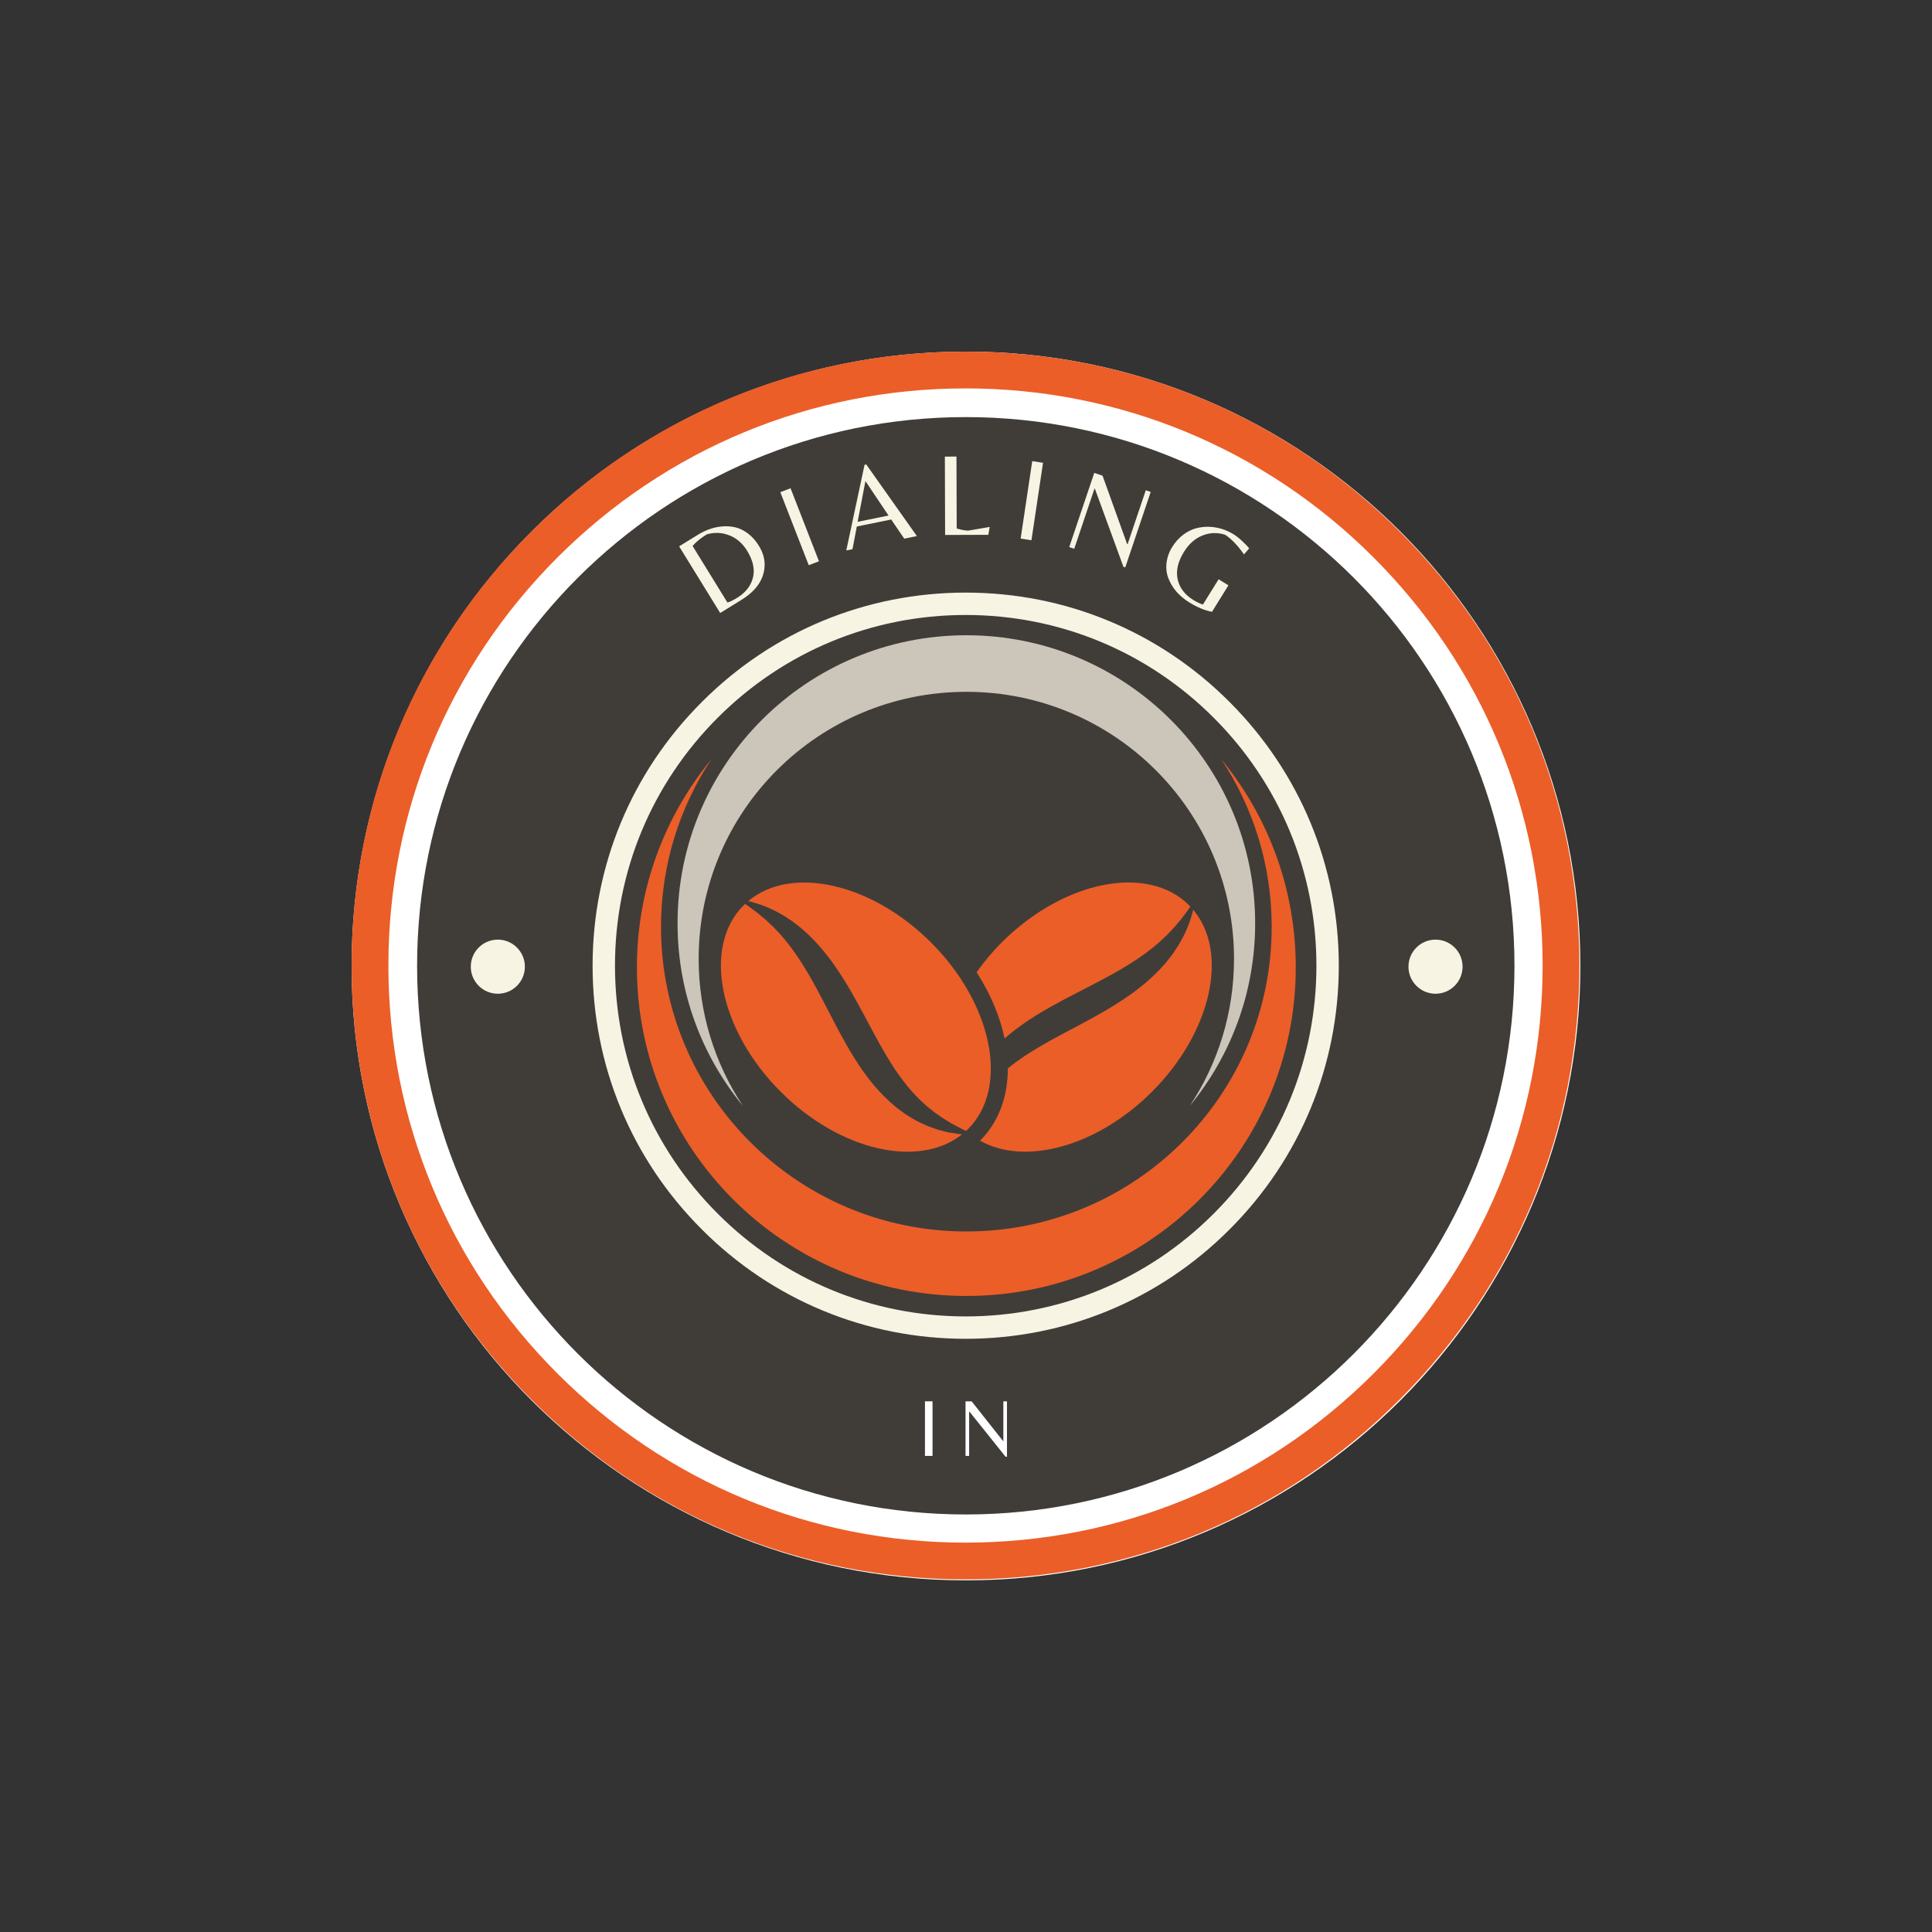 <svg xmlns="http://www.w3.org/2000/svg" xmlns:xlink="http://www.w3.org/1999/xlink" width="500" zoomAndPan="magnify" viewBox="0 0 375 375" height="500" preserveAspectRatio="xMidYMid meet" version="1.0"><rect x="0" y="0" width="375" height="375" fill="#333333" stroke="none"/><defs><g/><clipPath id="e9e73b7201"><path d="M 68.246 68.246 L 306.746 68.246 L 306.746 306.746 L 68.246 306.746 Z M 68.246 68.246 " clip-rule="nonzero"/></clipPath><clipPath id="0a8122c5f3"><path d="M 68.246 68.246 L 306.566 68.246 L 306.566 306.566 L 68.246 306.566 Z M 68.246 68.246 " clip-rule="nonzero"/></clipPath><clipPath id="3ce231cad4"><path d="M 80.957 80.957 L 293.957 80.957 L 293.957 293.957 L 80.957 293.957 Z M 80.957 80.957 " clip-rule="nonzero"/></clipPath><clipPath id="7c32369702"><path d="M 115.023 115.023 L 259.859 115.023 L 259.859 259.859 L 115.023 259.859 Z M 115.023 115.023 " clip-rule="nonzero"/></clipPath><clipPath id="1731b9545a"><path d="M 273.383 182.383 L 283.883 182.383 L 283.883 192.883 L 273.383 192.883 Z M 273.383 182.383 " clip-rule="nonzero"/></clipPath><clipPath id="4d8493d2b3"><path d="M 91.379 182.383 L 101.879 182.383 L 101.879 192.883 L 91.379 192.883 Z M 91.379 182.383 " clip-rule="nonzero"/></clipPath><clipPath id="3847b9e25f"><path d="M 123.461 147 L 251.711 147 L 251.711 251.551 L 123.461 251.551 Z M 123.461 147 " clip-rule="nonzero"/></clipPath><clipPath id="53638441d7"><path d="M 131 123.301 L 244 123.301 L 244 215 L 131 215 Z M 131 123.301 " clip-rule="nonzero"/></clipPath></defs><g clip-path="url(#e9e73b7201)"><path fill="#ffffff" d="M 187.496 68.246 C 121.633 68.246 68.246 121.633 68.246 187.496 C 68.246 253.355 121.633 306.746 187.496 306.746 C 253.355 306.746 306.746 253.355 306.746 187.496 C 306.746 121.633 253.355 68.246 187.496 68.246 " fill-opacity="1" fill-rule="nonzero"/></g><g clip-path="url(#0a8122c5f3)"><path fill="#eb5e28" d="M 187.406 306.566 C 155.59 306.566 125.633 294.184 103.152 271.656 C 80.629 249.176 68.246 219.219 68.246 187.406 C 68.246 155.59 80.629 125.633 103.152 103.152 C 125.633 80.629 155.59 68.246 187.406 68.246 C 219.219 68.246 249.176 80.629 271.656 103.152 C 294.184 125.68 306.566 155.59 306.566 187.406 C 306.566 219.219 294.184 249.176 271.656 271.656 C 249.176 294.184 219.219 306.566 187.406 306.566 Z M 187.406 75.387 C 157.496 75.387 129.348 87.055 108.203 108.203 C 87.055 129.348 75.387 157.496 75.387 187.406 C 75.387 217.312 87.055 245.461 108.203 266.605 C 129.348 287.754 157.496 299.422 187.406 299.422 C 217.312 299.422 245.461 287.754 266.605 266.605 C 287.754 245.461 299.422 217.312 299.422 187.406 C 299.422 157.496 287.754 129.348 266.605 108.203 C 245.461 87.055 217.312 75.387 187.406 75.387 Z M 187.406 75.387 " fill-opacity="1" fill-rule="nonzero"/></g><g clip-path="url(#3ce231cad4)"><path fill="#403d39" d="M 187.457 80.957 C 128.637 80.957 80.957 128.637 80.957 187.457 C 80.957 246.273 128.637 293.957 187.457 293.957 C 246.273 293.957 293.957 246.273 293.957 187.457 C 293.957 128.637 246.273 80.957 187.457 80.957 " fill-opacity="1" fill-rule="nonzero"/></g><g clip-path="url(#7c32369702)"><path fill="#f8f4e3" d="M 187.441 259.859 C 168.109 259.859 149.902 252.332 136.242 238.645 C 122.551 224.98 115.023 206.777 115.023 187.441 C 115.023 168.109 122.551 149.902 136.242 136.242 C 149.902 122.551 168.109 115.023 187.441 115.023 C 206.777 115.023 224.98 122.551 238.645 136.242 C 252.332 149.93 259.859 168.109 259.859 187.441 C 259.859 206.777 252.332 224.98 238.645 238.645 C 224.98 252.332 206.777 259.859 187.441 259.859 Z M 187.441 119.367 C 169.266 119.367 152.16 126.457 139.309 139.309 C 126.457 152.16 119.367 169.266 119.367 187.441 C 119.367 205.617 126.457 222.723 139.309 235.574 C 152.16 248.426 169.266 255.516 187.441 255.516 C 205.617 255.516 222.723 248.426 235.574 235.574 C 248.426 222.723 255.516 205.617 255.516 187.441 C 255.516 169.266 248.426 152.16 235.574 139.309 C 222.723 126.457 205.617 119.367 187.441 119.367 Z M 187.441 119.367 " fill-opacity="1" fill-rule="nonzero"/></g><g clip-path="url(#1731b9545a)"><path fill="#f8f4e3" d="M 278.633 182.383 C 275.734 182.383 273.383 184.73 273.383 187.633 C 273.383 190.531 275.734 192.883 278.633 192.883 C 281.535 192.883 283.883 190.531 283.883 187.633 C 283.883 184.73 281.535 182.383 278.633 182.383 " fill-opacity="1" fill-rule="nonzero"/></g><g clip-path="url(#4d8493d2b3)"><path fill="#f8f4e3" d="M 96.629 182.383 C 93.727 182.383 91.379 184.73 91.379 187.633 C 91.379 190.531 93.727 192.883 96.629 192.883 C 99.527 192.883 101.879 190.531 101.879 187.633 C 101.879 184.73 99.527 182.383 96.629 182.383 " fill-opacity="1" fill-rule="nonzero"/></g><path fill="#eb5e28" d="M 186.105 220.102 C 185.633 220.035 185.113 219.957 184.543 219.875 C 183.965 219.801 183.379 219.605 182.719 219.453 C 182.059 219.309 181.391 219.051 180.676 218.793 C 179.945 218.555 179.23 218.195 178.469 217.832 C 177.691 217.496 176.977 216.992 176.18 216.539 C 175.781 216.309 175.426 216.016 175.039 215.746 C 174.664 215.461 174.254 215.199 173.895 214.879 C 172.383 213.66 170.953 212.203 169.594 210.613 C 168.938 209.812 168.277 208.98 167.672 208.117 C 167.035 207.262 166.469 206.367 165.891 205.465 C 164.754 203.664 163.727 201.793 162.719 199.941 C 161.762 198.098 160.801 196.258 159.859 194.445 C 159.391 193.559 158.926 192.684 158.465 191.816 C 158.012 190.945 157.516 190.137 157.066 189.301 C 156.109 187.695 155.168 186.156 154.172 184.781 C 153.691 184.078 153.164 183.445 152.684 182.801 C 152.16 182.203 151.684 181.578 151.164 181.047 C 150.652 180.512 150.176 179.961 149.664 179.508 C 149.16 179.043 148.699 178.566 148.215 178.188 C 147.738 177.797 147.293 177.406 146.871 177.074 C 146.438 176.754 146.035 176.457 145.676 176.191 C 145.293 175.898 144.938 175.66 144.621 175.453 C 144.531 175.539 144.438 175.617 144.348 175.703 C 136.312 183.723 139.543 199.945 151.57 211.941 C 163.047 223.391 178.375 226.844 186.738 220.172 C 186.539 220.156 186.324 220.141 186.105 220.102 " fill-opacity="1" fill-rule="nonzero"/><path fill="#eb5e28" d="M 195.789 200.879 C 196.594 200.227 197.426 199.562 198.293 198.965 C 199.152 198.328 200.047 197.762 200.949 197.188 C 202.758 196.051 204.633 195.027 206.488 194.02 C 208.336 193.062 210.184 192.109 212 191.168 C 212.887 190.699 213.766 190.234 214.637 189.777 C 215.508 189.324 216.32 188.832 217.152 188.383 C 218.766 187.426 220.309 186.488 221.688 185.496 C 222.395 185.016 223.023 184.488 223.672 184.008 C 224.27 183.488 224.898 183.016 225.43 182.496 C 225.969 181.984 226.52 181.508 226.973 180.996 C 227.438 180.496 227.914 180.035 228.297 179.551 C 228.688 179.078 229.078 178.633 229.414 178.211 C 229.734 177.777 230.031 177.379 230.297 177.02 C 230.59 176.641 230.832 176.281 231.039 175.965 C 230.953 175.879 230.875 175.785 230.789 175.699 C 222.75 167.68 206.484 170.902 194.457 182.902 C 192.602 184.75 190.98 186.707 189.555 188.715 C 192.277 192.941 194.109 197.332 195 201.578 C 195.258 201.344 195.52 201.109 195.789 200.879 " fill-opacity="1" fill-rule="nonzero"/><path fill="#eb5e28" d="M 231.59 176.574 C 231.535 176.855 231.469 177.152 231.359 177.484 C 231.227 177.941 231.066 178.445 230.887 179.004 C 230.699 179.551 230.438 180.109 230.18 180.734 C 229.637 181.953 228.906 183.293 227.961 184.668 C 227.742 185.023 227.48 185.359 227.211 185.695 C 226.941 186.039 226.672 186.387 226.395 186.742 C 226.109 187.094 225.793 187.418 225.48 187.766 C 225.164 188.105 224.852 188.465 224.508 188.789 C 223.156 190.145 221.613 191.422 219.965 192.652 C 219.133 193.246 218.281 193.855 217.398 194.406 C 216.527 194.984 215.629 195.527 214.719 196.062 C 212.906 197.129 211.043 198.125 209.211 199.113 C 207.367 200.078 205.562 201.051 203.812 202.004 C 202.961 202.504 202.09 202.973 201.273 203.473 C 200.438 203.953 199.668 204.484 198.875 204.973 C 197.73 205.758 196.629 206.547 195.621 207.363 C 195.625 212.812 193.879 217.746 190.23 221.406 C 198.863 226.32 212.883 222.59 223.566 211.938 C 235.168 200.363 238.586 184.852 231.59 176.574 " fill-opacity="1" fill-rule="nonzero"/><path fill="#eb5e28" d="M 145.23 174.902 C 145.512 174.957 145.809 175.023 146.141 175.133 C 146.598 175.266 147.105 175.426 147.664 175.605 C 148.215 175.789 148.773 176.055 149.398 176.309 C 150.621 176.848 151.965 177.582 153.34 178.52 C 153.699 178.742 154.035 179.004 154.375 179.27 C 154.719 179.539 155.066 179.809 155.422 180.086 C 155.773 180.371 156.098 180.688 156.445 180.996 C 156.789 181.312 157.148 181.621 157.473 181.969 C 158.832 183.312 160.117 184.852 161.348 186.5 C 161.941 187.328 162.551 188.18 163.105 189.059 C 163.684 189.93 164.23 190.824 164.762 191.73 C 165.836 193.539 166.832 195.398 167.824 197.227 C 168.789 199.066 169.77 200.863 170.723 202.609 C 171.223 203.461 171.695 204.328 172.191 205.141 C 172.676 205.98 173.211 206.746 173.695 207.535 C 174.738 209.047 175.785 210.48 176.898 211.727 C 177.445 212.359 178.02 212.93 178.574 213.492 C 179.16 214.016 179.695 214.578 180.285 215.02 C 180.855 215.488 181.406 215.945 181.977 216.316 C 182.531 216.719 183.066 217.098 183.602 217.402 C 184.133 217.715 184.621 218.047 185.105 218.289 C 185.586 218.547 186.031 218.777 186.434 218.988 C 186.828 219.195 187.188 219.367 187.508 219.512 C 187.637 219.391 187.773 219.273 187.898 219.148 C 195.938 211.129 192.703 194.902 180.68 182.906 C 169.074 171.332 153.527 167.926 145.23 174.902 " fill-opacity="1" fill-rule="nonzero"/><g clip-path="url(#3847b9e25f)"><path fill="#eb5e28" d="M 237.043 147.359 C 243.23 156.695 246.832 167.879 246.832 179.906 C 246.832 212.559 220.297 239.027 187.566 239.027 C 154.836 239.027 128.301 212.559 128.301 179.906 C 128.301 167.879 131.906 156.695 138.09 147.363 C 129.051 158.363 123.625 172.43 123.625 187.762 C 123.625 222.988 152.254 251.547 187.566 251.547 C 222.883 251.547 251.508 222.988 251.508 187.762 C 251.508 172.43 246.082 158.359 237.043 147.359 " fill-opacity="1" fill-rule="nonzero"/></g><g clip-path="url(#53638441d7)"><path fill="#ccc5b9" d="M 230.945 214.641 C 236.367 206.457 239.523 196.652 239.523 186.109 C 239.523 157.484 216.262 134.281 187.566 134.281 C 158.871 134.281 135.609 157.484 135.609 186.109 C 135.609 196.652 138.77 206.457 144.188 214.641 C 136.266 204.996 131.512 192.664 131.512 179.223 C 131.512 148.336 156.609 123.301 187.566 123.301 C 218.527 123.301 243.625 148.336 243.625 179.223 C 243.625 192.664 238.867 204.996 230.945 214.641 " fill-opacity="1" fill-rule="nonzero"/></g><g fill="#f8f4e3" fill-opacity="1"><g transform="translate(138.037, 120.06)"><g><path d="M 1.75 -1.078 L -6.219 -14.016 L -2.516 -16.297 C -0.973 -17.242 0.613 -17.773 2.25 -17.891 C 3.113 -17.953 3.953 -17.883 4.766 -17.688 C 5.578 -17.488 6.379 -17.086 7.172 -16.484 C 7.961 -15.879 8.656 -15.098 9.25 -14.141 C 10.102 -12.754 10.473 -11.375 10.359 -10 C 10.172 -7.469 8.66 -5.332 5.828 -3.594 Z M 5.031 -4.016 C 6.688 -5.035 7.711 -6.344 8.109 -7.938 C 8.516 -9.531 8.133 -11.273 6.969 -13.172 C 6.07 -14.629 4.906 -15.629 3.469 -16.172 C 2.031 -16.723 0.582 -16.773 -0.875 -16.328 C -2.008 -15.629 -2.922 -14.883 -3.609 -14.094 L 3.156 -3.109 C 3.645 -3.242 4.27 -3.547 5.031 -4.016 Z M 5.031 -4.016 "/></g></g></g><g fill="#f8f4e3" fill-opacity="1"><g transform="translate(155.056, 110.458)"><g><path d="M -1.609 -15.688 L 3.906 -1.516 L 1.922 -0.75 L -3.594 -14.922 Z M -1.609 -15.688 "/></g></g></g><g fill="#f8f4e3" fill-opacity="1"><g transform="translate(164.027, 106.896)"><g><path d="M 0.234 -0.047 L 3.781 -16.672 L 4.109 -16.75 L 13.938 -2.844 L 11.484 -2.344 L 8.953 -6.062 L 2.281 -4.703 L 1.438 -0.297 Z M 2.438 -5.609 L 8.438 -6.828 L 3.953 -13.516 Z M 2.438 -5.609 "/></g></g></g><g fill="#f8f4e3" fill-opacity="1"><g transform="translate(181.383, 103.836)"><g><path d="M 2.062 0 L 2.016 -15.203 L 4.266 -15.219 L 4.312 -1.25 C 5.25 -0.977 6 -0.844 6.562 -0.844 L 10.719 -1.562 L 10.453 -0.031 Z M 2.062 0 "/></g></g></g><g fill="#f8f4e3" fill-opacity="1"><g transform="translate(196.06, 104.238)"><g><path d="M 6.391 -14.406 L 4.141 0.625 L 2.047 0.297 L 4.297 -14.734 Z M 6.391 -14.406 "/></g></g></g><g fill="#f8f4e3" fill-opacity="1"><g transform="translate(205.584, 105.537)"><g><path d="M 12.828 4.594 L 12.469 4.469 L 6.938 -10.672 L 6.859 -10.703 L 2.922 0.984 L 1.953 0.656 L 6.812 -13.75 L 8.422 -13.203 L 13.188 0.062 L 13.281 0.094 L 16.812 -10.375 L 17.766 -10.047 Z M 12.828 4.594 "/></g></g></g><g fill="#f8f4e3" fill-opacity="1"><g transform="translate(223.155, 111.83)"><g><path d="M 13.375 0.609 L 15.281 1.781 L 12.094 6.922 C 10.695 6.66 9.219 6.047 7.656 5.078 C 5.727 3.879 4.395 2.348 3.656 0.484 C 3.281 -0.441 3.148 -1.441 3.266 -2.516 C 3.379 -3.598 3.742 -4.641 4.359 -5.641 C 4.984 -6.641 5.703 -7.441 6.516 -8.047 C 7.328 -8.648 8.145 -9.062 8.969 -9.281 C 9.801 -9.508 10.672 -9.609 11.578 -9.578 C 13.242 -9.516 14.82 -9.023 16.312 -8.109 C 16.883 -7.742 17.457 -7.285 18.031 -6.734 C 18.613 -6.191 19.039 -5.75 19.312 -5.406 L 18.312 -4.219 C 17.008 -6.051 15.773 -7.328 14.609 -8.047 C 13.098 -8.516 11.629 -8.457 10.203 -7.875 C 8.785 -7.301 7.602 -6.25 6.656 -4.719 C 5.477 -2.832 5.066 -1.062 5.422 0.594 C 5.785 2.25 6.789 3.586 8.438 4.609 C 9.082 5.016 9.711 5.316 10.328 5.516 Z M 13.375 0.609 "/></g></g></g><g fill="#ffffff" fill-opacity="1"><g transform="translate(178.098, 282.59)"><g><path d="M 2.906 -10.594 L 2.906 0 L 1.438 0 L 1.438 -10.594 Z M 2.906 -10.594 "/></g></g></g><g fill="#ffffff" fill-opacity="1"><g transform="translate(185.969, 282.59)"><g><path d="M 9.484 0.172 L 9.219 0.172 L 2.203 -8.594 L 2.141 -8.594 L 2.141 0 L 1.438 0 L 1.438 -10.594 L 2.625 -10.594 L 8.719 -2.891 L 8.781 -2.891 L 8.781 -10.594 L 9.484 -10.594 Z M 9.484 0.172 "/></g></g></g></svg>